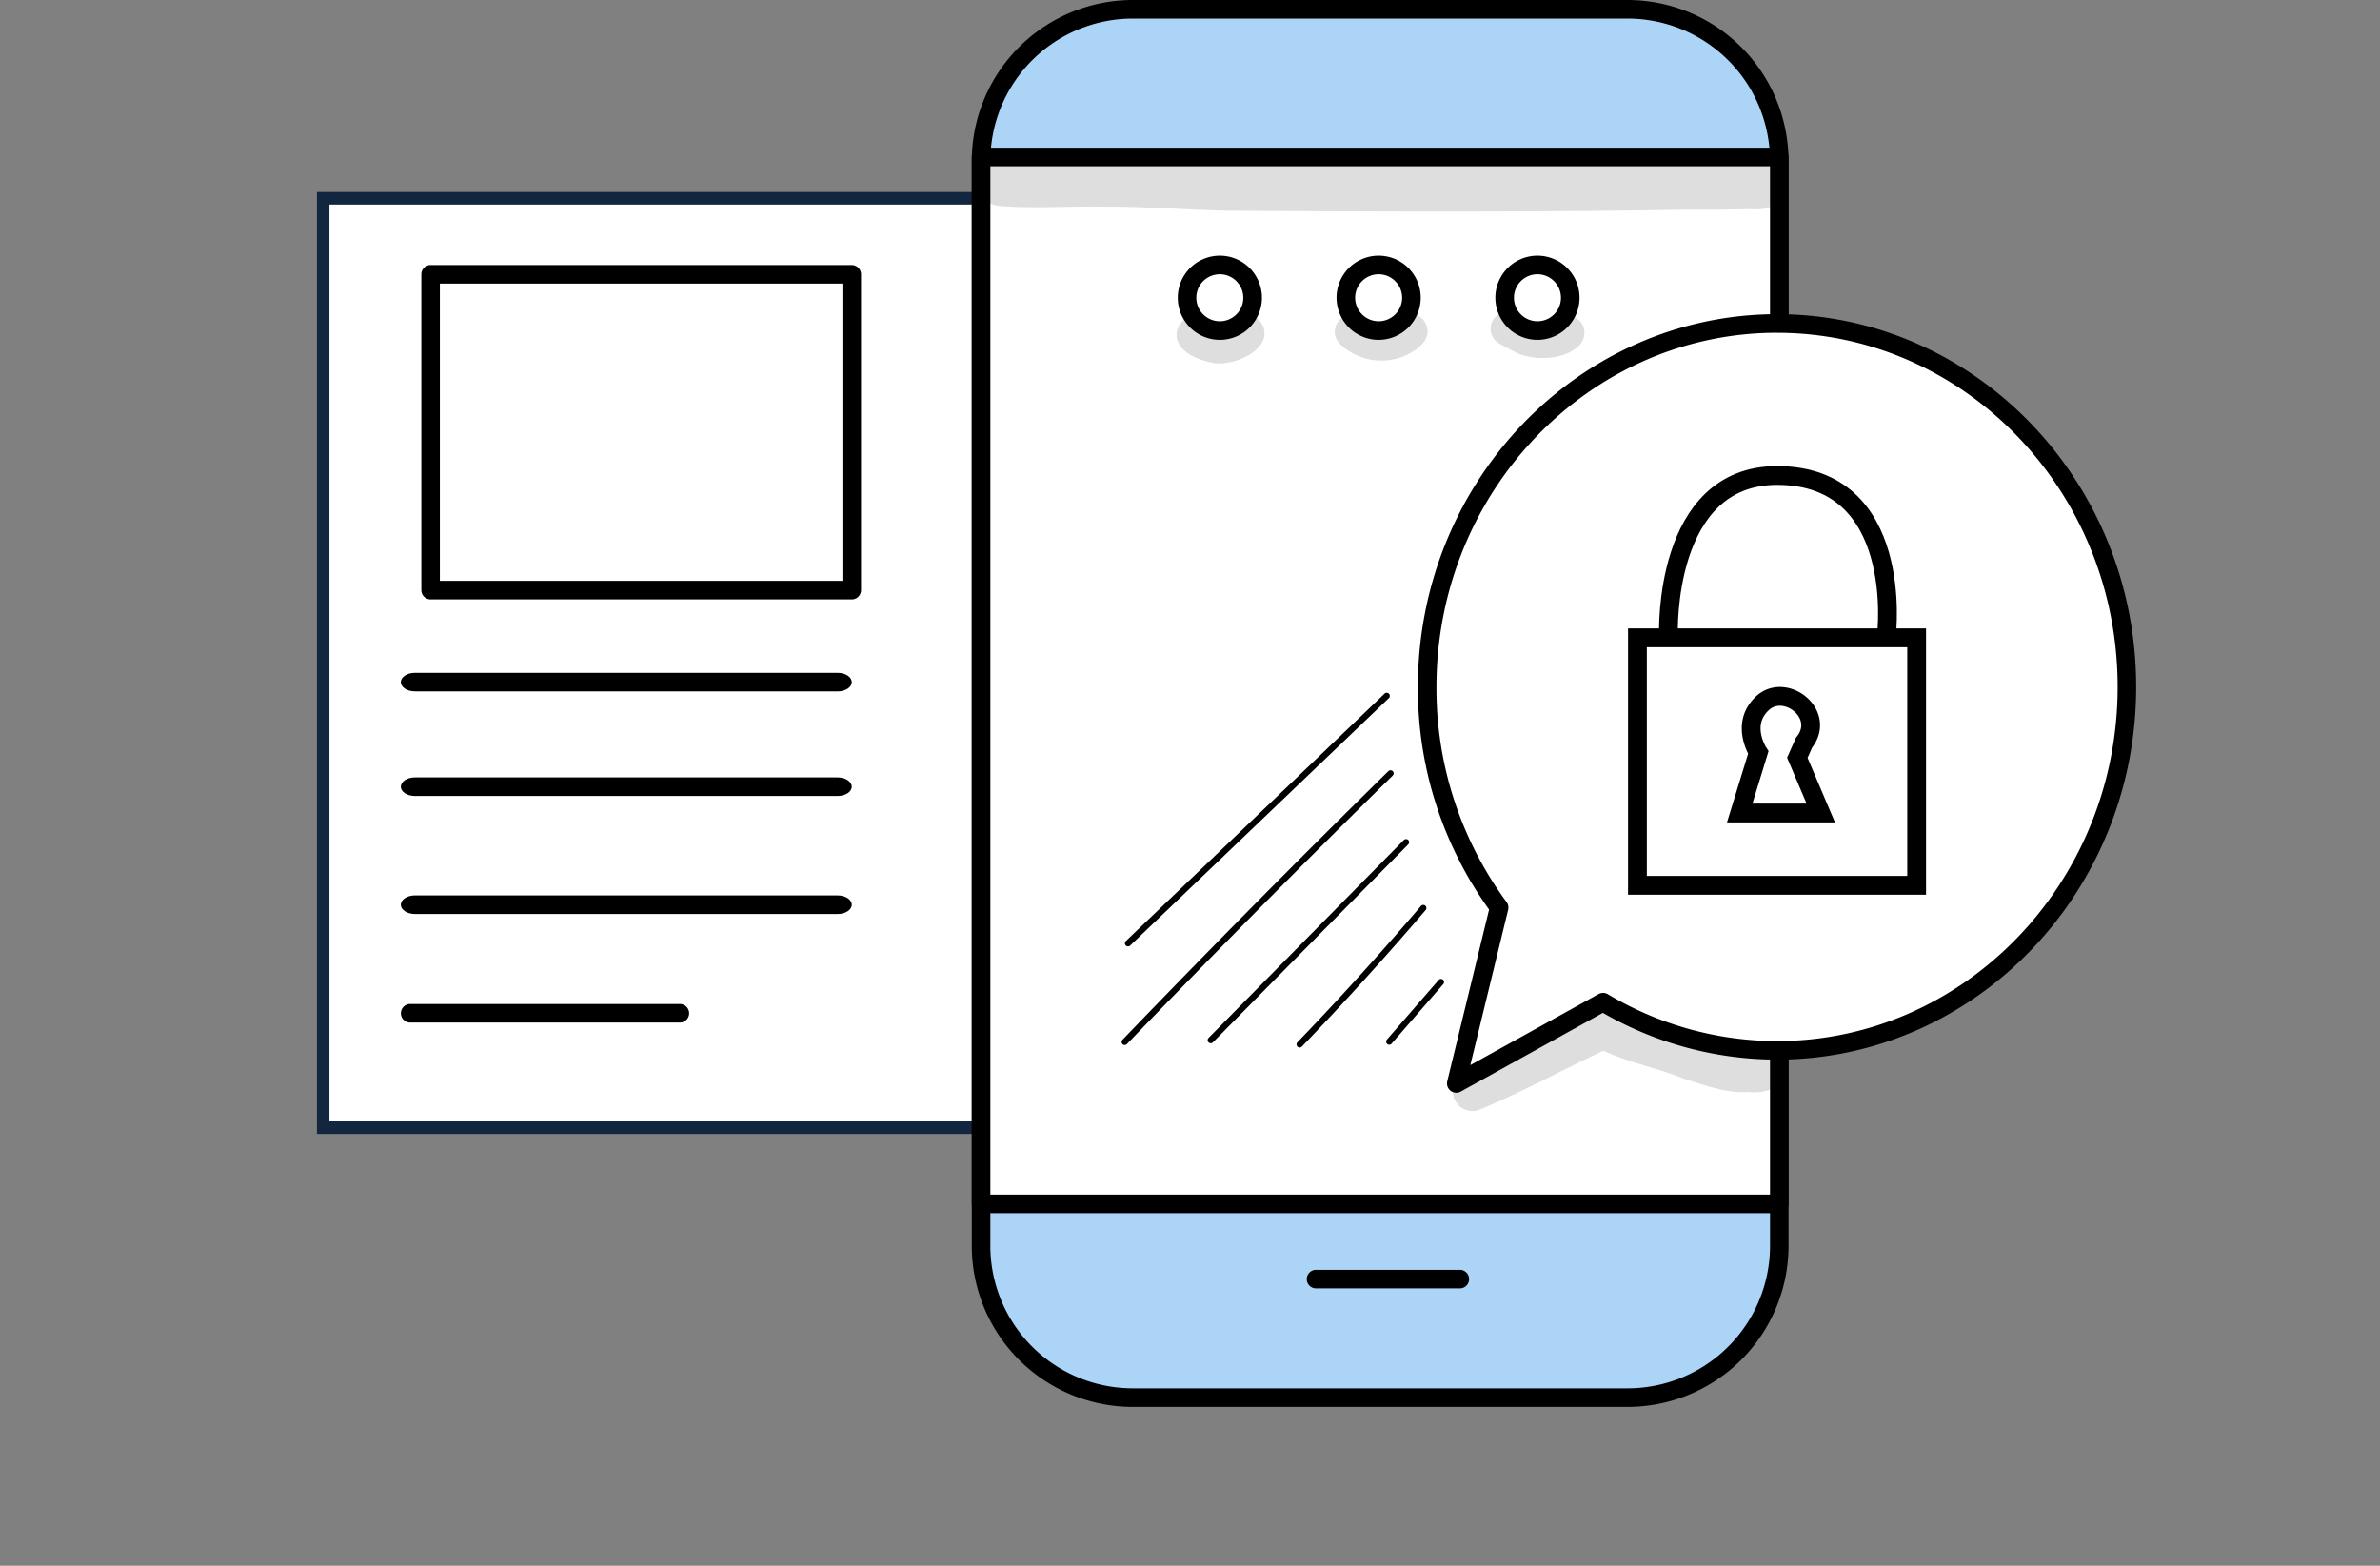 <svg xmlns="http://www.w3.org/2000/svg" xmlns:xlink="http://www.w3.org/1999/xlink" width="190" height="125" viewBox="0 0 190 125">
  <rect x="0" y="0" width="190" height="125" fill="#808080" stroke="none"/>
  <defs>
    <clipPath id="clip-path">
      <rect id="Rectángulo_56202" data-name="Rectángulo 56202" width="138.538" height="112.32" fill="none"/>
    </clipPath>
    <clipPath id="clip-path-3">
      <rect id="Rectángulo_56194" data-name="Rectángulo 56194" width="64.731" height="4.765" fill="none"/>
    </clipPath>
    <clipPath id="clip-path-4">
      <rect id="Rectángulo_56195" data-name="Rectángulo 56195" width="7.016" height="3.896" fill="none"/>
    </clipPath>
    <clipPath id="clip-path-5">
      <rect id="Rectángulo_56196" data-name="Rectángulo 56196" width="7.419" height="3.749" fill="none"/>
    </clipPath>
    <clipPath id="clip-path-6">
      <rect id="Rectángulo_56197" data-name="Rectángulo 56197" width="7.49" height="3.67" fill="none"/>
    </clipPath>
    <clipPath id="clip-path-7">
      <rect id="Rectángulo_56198" data-name="Rectángulo 56198" width="26.323" height="8.451" fill="none"/>
    </clipPath>
  </defs>
  <g id="Grupo_175476" data-name="Grupo 175476" transform="translate(-7305 5337)">
    <rect id="Rectángulo_56099" data-name="Rectángulo 56099" width="190" height="124" transform="translate(7305 -5336)" fill="none"/>
    <path id="Trazado_218041" data-name="Trazado 218041" d="M7383.773-5323.961H7330.8v74.2h52.971" transform="translate(0 2.789)" fill="#fff" stroke="#12263f" stroke-width="1"/>
    <g id="Grupo_175454" data-name="Grupo 175454" transform="translate(7337 -5337)">
      <g id="Grupo_175453" data-name="Grupo 175453" clip-path="url(#clip-path)">
        <g id="Grupo_175452" data-name="Grupo 175452">
          <g id="Grupo_175451" data-name="Grupo 175451" clip-path="url(#clip-path)">
            <path id="Trazado_218012" data-name="Trazado 218012" d="M54.346,99.516V13.062A12.192,12.192,0,0,1,66.537.87h39.337a12.192,12.192,0,0,1,12.192,12.192V99.516a12.192,12.192,0,0,1-12.192,12.191H66.537A12.191,12.191,0,0,1,54.346,99.516" transform="translate(-8.025 -0.128)" fill="#acd4f7"/>
            <path id="Trazado_218013" data-name="Trazado 218013" d="M105.832,112.32H66.322A12.861,12.861,0,0,1,53.475,99.473V12.847A12.861,12.861,0,0,1,66.322,0h39.509a12.861,12.861,0,0,1,12.847,12.847V99.473a12.861,12.861,0,0,1-12.847,12.846M66.322,1.483A11.377,11.377,0,0,0,54.958,12.847V99.473a11.377,11.377,0,0,0,11.364,11.363h39.509A11.376,11.376,0,0,0,117.2,99.473V12.847A11.376,11.376,0,0,0,105.832,1.483Z" transform="translate(-7.896)"/>
            <rect id="Rectángulo_56193" data-name="Rectángulo 56193" width="63.72" height="83.582" transform="translate(46.321 12.529)" fill="#fff"/>
            <path id="Trazado_218014" data-name="Trazado 218014" d="M117.937,98.895H54.218a.742.742,0,0,1-.742-.742V14.572a.741.741,0,0,1,.742-.742h63.719a.741.741,0,0,1,.742.742V98.153a.742.742,0,0,1-.742.742M54.959,97.412H117.2v-82.1H54.959Z" transform="translate(-7.896 -2.042)"/>
            <path id="Trazado_218015" data-name="Trazado 218015" d="M97.1,120.422H85.623a.742.742,0,1,1,0-1.483H97.1a.742.742,0,0,1,0,1.483" transform="translate(-12.533 -17.562)"/>
            <g id="Grupo_175438" data-name="Grupo 175438" transform="translate(45.843 12.125)" opacity="0.129">
              <g id="Grupo_175437" data-name="Grupo 175437">
                <g id="Grupo_175436" data-name="Grupo 175436" clip-path="url(#clip-path-3)">
                  <path id="Trazado_218016" data-name="Trazado 218016" d="M113.717,14.779c-2.174-.061-4.346-.161-6.522-.136q-8.777-.089-17.555.029c-4.6.032-9.21.223-13.809-.088-5.645-.174-11.288-.508-16.939-.284-.792.014-1.585.009-2.375-.03a2.4,2.4,0,0,0-1.424.146,2.159,2.159,0,0,0,.833,4.14c2.755.2,5.52-.018,8.279.044,3.29-.016,6.572.258,9.858.326,12.274.074,24.554.124,36.827-.092,1.631.026,3.261-.008,4.891-.04,1.35.152,2.72-.483,2.735-2.006-.164-2.618-2.979-1.912-4.8-2.01" transform="translate(-53.785 -14.226)"/>
                </g>
              </g>
            </g>
            <path id="Trazado_218017" data-name="Trazado 218017" d="M124.059,30.3c-15.426,0-27.931,12.99-27.931,29.014a29.61,29.61,0,0,0,5.745,17.619L98.452,90.97l11.719-6.49a27,27,0,0,0,13.888,3.845c15.426,0,27.931-12.991,27.931-29.015S139.485,30.3,124.059,30.3" transform="translate(-14.194 -4.474)" fill="#fff"/>
            <path id="Trazado_218018" data-name="Trazado 218018" d="M98.324,91.583a.742.742,0,0,1-.72-.918l3.339-13.706a30.22,30.22,0,0,1-5.684-17.777c0-16.407,12.863-29.755,28.673-29.755S152.6,42.776,152.6,59.182s-12.863,29.756-28.673,29.756a27.854,27.854,0,0,1-13.9-3.733L98.684,91.49a.751.751,0,0,1-.36.093M123.931,30.91c-14.993,0-27.19,12.683-27.19,28.272a28.741,28.741,0,0,0,5.6,17.179.741.741,0,0,1,.124.615l-3.02,12.4,10.239-5.67a.741.741,0,0,1,.739.012,26.377,26.377,0,0,0,13.508,3.74c14.993,0,27.19-12.683,27.19-28.273s-12.2-28.272-27.19-28.272" transform="translate(-14.066 -4.345)"/>
            <path id="Trazado_218019" data-name="Trazado 218019" d="M73.638,27.435a2.618,2.618,0,1,1,2.618,2.618,2.619,2.619,0,0,1-2.618-2.618" transform="translate(-10.873 -3.664)" fill="#fff"/>
            <path id="Trazado_218020" data-name="Trazado 218020" d="M76.128,30.666a3.36,3.36,0,1,1,3.36-3.359,3.364,3.364,0,0,1-3.36,3.359m0-5.236A1.876,1.876,0,1,0,78,27.307a1.879,1.879,0,0,0-1.877-1.877" transform="translate(-10.745 -3.536)"/>
            <path id="Trazado_218021" data-name="Trazado 218021" d="M88.512,27.435a2.618,2.618,0,1,1,2.618,2.618,2.619,2.619,0,0,1-2.618-2.618" transform="translate(-13.069 -3.664)" fill="#fff"/>
            <path id="Trazado_218022" data-name="Trazado 218022" d="M91,30.666a3.36,3.36,0,1,1,3.36-3.359A3.364,3.364,0,0,1,91,30.666m0-5.236a1.876,1.876,0,1,0,1.877,1.877A1.879,1.879,0,0,0,91,25.43" transform="translate(-12.941 -3.536)"/>
            <path id="Trazado_218023" data-name="Trazado 218023" d="M103.386,27.435A2.618,2.618,0,1,1,106,30.054a2.619,2.619,0,0,1-2.618-2.618" transform="translate(-15.266 -3.664)" fill="#fff"/>
            <path id="Trazado_218024" data-name="Trazado 218024" d="M105.875,30.666a3.36,3.36,0,1,1,3.36-3.359,3.364,3.364,0,0,1-3.36,3.359m0-5.236a1.876,1.876,0,1,0,1.877,1.877,1.879,1.879,0,0,0-1.877-1.877" transform="translate(-15.137 -3.536)"/>
            <g id="Grupo_175441" data-name="Grupo 175441" transform="translate(61.927 25.115)" opacity="0.129">
              <g id="Grupo_175440" data-name="Grupo 175440">
                <g id="Grupo_175439" data-name="Grupo 175439" clip-path="url(#clip-path-4)">
                  <path id="Trazado_218025" data-name="Trazado 218025" d="M79.552,30.375a1.519,1.519,0,0,0-2.573-.348l-.014.011a2.5,2.5,0,0,1-.288.184l0,0c-.122.04-.246.076-.372.1l-.069,0c-.051,0-.1-.005-.153-.009l-.18-.039c-.136-.038-.242-.072-.305-.095-.076-.041-.156-.086-.228-.13a1.446,1.446,0,0,0-.326-.252A1.546,1.546,0,0,0,72.714,31.5c.361,1.07,1.631,1.538,2.642,1.777,1.559.444,5-.9,4.2-2.9" transform="translate(-72.655 -29.466)"/>
                </g>
              </g>
            </g>
            <g id="Grupo_175444" data-name="Grupo 175444" transform="translate(74.547 25.026)" opacity="0.129">
              <g id="Grupo_175443" data-name="Grupo 175443">
                <g id="Grupo_175442" data-name="Grupo 175442" clip-path="url(#clip-path-5)">
                  <path id="Trazado_218026" data-name="Trazado 218026" d="M94.758,30.225a1.421,1.421,0,0,0-2.3-.458c-.075.078-.157.148-.238.219l-.078.05a2.289,2.289,0,0,1-1.145.266c-.091,0-.182-.007-.274-.014a2.907,2.907,0,0,1-.29-.084,4.1,4.1,0,0,1-.451-.244l-.061-.04a1.425,1.425,0,0,0-.55-.377,1.376,1.376,0,0,0-1.505,2.234A4.8,4.8,0,0,0,92.632,32.9c1.082-.355,2.711-1.329,2.126-2.674" transform="translate(-87.462 -29.361)"/>
                </g>
              </g>
            </g>
            <g id="Grupo_175447" data-name="Grupo 175447" transform="translate(87.001 24.906)" opacity="0.129">
              <g id="Grupo_175446" data-name="Grupo 175446">
                <g id="Grupo_175445" data-name="Grupo 175445" clip-path="url(#clip-path-6)">
                  <path id="Trazado_218027" data-name="Trazado 218027" d="M109.514,30.482a1.4,1.4,0,0,0-2.262-.627,1.915,1.915,0,0,1-.3.153l-.152.065c-.051.019-.184.066-.343.113-.063.016-.121.029-.175.04a3.285,3.285,0,0,1-.355-.006,2.272,2.272,0,0,1-.883-.291c-.618-.327-1.273-.869-2.01-.663a1.347,1.347,0,0,0-.32,2.44,18.094,18.094,0,0,0,1.693.891,5.616,5.616,0,0,0,2.181.286c1.288-.048,3.312-.792,2.922-2.4" transform="translate(-102.073 -29.221)"/>
                </g>
              </g>
            </g>
            <path id="Trazado_218028" data-name="Trazado 218028" d="M68.066,85.135a.247.247,0,0,1-.171-.426L88.548,64.956a.247.247,0,1,1,.342.357L68.238,85.067a.251.251,0,0,1-.171.068" transform="translate(-10.014 -9.581)"/>
            <path id="Trazado_218029" data-name="Trazado 218029" d="M67.76,94.08a.247.247,0,0,1-.178-.419c6.933-7.21,14.074-14.425,21.223-21.443a.247.247,0,1,1,.347.352C82.005,79.586,74.869,86.8,67.938,94a.247.247,0,0,1-.178.076" transform="translate(-9.969 -10.653)"/>
            <path id="Trazado_218030" data-name="Trazado 218030" d="M75.816,94.889a.247.247,0,0,1-.176-.421l15.591-15.8a.247.247,0,1,1,.351.348l-15.591,15.8a.246.246,0,0,1-.176.073" transform="translate(-11.158 -11.605)"/>
            <path id="Trazado_218031" data-name="Trazado 218031" d="M84.141,96.142a.247.247,0,0,1-.178-.418c3.379-3.509,6.7-7.169,9.862-10.876a.247.247,0,0,1,.376.321c-3.172,3.715-6.5,7.38-9.882,10.9a.247.247,0,0,1-.178.076" transform="translate(-12.388 -12.516)"/>
            <path id="Trazado_218032" data-name="Trazado 218032" d="M92.536,96.941a.247.247,0,0,1-.187-.409l4.128-4.754a.247.247,0,1,1,.373.324l-4.128,4.754a.248.248,0,0,1-.187.085" transform="translate(-13.627 -13.539)"/>
            <g id="Grupo_175450" data-name="Grupo 175450" transform="translate(83.96 80.266)" opacity="0.129">
              <g id="Grupo_175449" data-name="Grupo 175449">
                <g id="Grupo_175448" data-name="Grupo 175448" clip-path="url(#clip-path-7)">
                  <path id="Trazado_218033" data-name="Trazado 218033" d="M123.588,97.724a1.826,1.826,0,0,0-.981.02c-.123.008-.246.011-.369.009a21.465,21.465,0,0,1-5.17-1.289l-.193-.076c-.118-.064-.627-.3-.846-.4a26.63,26.63,0,0,0-2.936-1.053,10.339,10.339,0,0,0-2.454-.764,2.143,2.143,0,0,0-1.111.322c-.266.15-.54.288-.814.424q-3.125,1.469-6.138,3.156a23.24,23.24,0,0,1-2.585,1.286c-.4.2-.9.305-1.145.714a1.582,1.582,0,0,0,1.663,2.484c3.433-1.4,6.685-3.2,10.043-4.771,2.081.984,4.365,1.382,6.488,2.266,1.78.533,3.641,1.277,5.526.969l-.442.059a3.647,3.647,0,0,0,1.872-.24,1.715,1.715,0,0,0-.407-3.117" transform="translate(-98.504 -94.171)"/>
                </g>
              </g>
            </g>
            <rect id="Rectángulo_56199" data-name="Rectángulo 56199" width="22.29" height="19.761" transform="translate(98.72 50.92)" fill="none" stroke="#000" stroke-miterlimit="10" stroke-width="1.5"/>
            <path id="Trazado_218034" data-name="Trazado 218034" d="M118.729,57.189s-.451-12.653,8.667-12.654c10.232,0,8.741,12.654,8.741,12.654" transform="translate(-17.531 -6.576)" fill="none" stroke="#000" stroke-miterlimit="10" stroke-width="1.5"/>
            <path id="Trazado_218035" data-name="Trazado 218035" d="M126.884,69.706s-1.478-2.253.334-3.935c1.738-1.613,4.866.652,3.518,2.867a2.951,2.951,0,0,1-.2.281L130,70.128l1.873,4.409H125.4Z" transform="translate(-18.516 -9.631)" fill="none" stroke="#000" stroke-miterlimit="10" stroke-width="1.5"/>
            <path id="Trazado_218036" data-name="Trazado 218036" d="M34.871,64.5H1.125C.5,64.5,0,64.171,0,63.762s.5-.742,1.125-.742H34.871c.621,0,1.125.332,1.125.742s-.5.742-1.125.742" transform="translate(0 -9.305)"/>
            <path id="Trazado_218037" data-name="Trazado 218037" d="M34.871,74.3H1.125C.5,74.3,0,73.966,0,73.557s.5-.742,1.125-.742H34.871c.621,0,1.125.332,1.125.742s-.5.742-1.125.742" transform="translate(0 -10.752)"/>
            <path id="Trazado_218038" data-name="Trazado 218038" d="M34.871,85.353H1.125C.5,85.353,0,85.021,0,84.612s.5-.742,1.125-.742H34.871c.621,0,1.125.332,1.125.742s-.5.742-1.125.742" transform="translate(0 -12.384)"/>
            <path id="Trazado_218039" data-name="Trazado 218039" d="M22.3,95.521H.719a.742.742,0,0,1,0-1.483H22.3a.742.742,0,0,1,0,1.483" transform="translate(0 -13.885)"/>
            <rect id="Rectángulo_56200" data-name="Rectángulo 56200" width="33.616" height="25.212" transform="translate(2.38 21.898)" fill="#fff"/>
            <path id="Trazado_218040" data-name="Trazado 218040" d="M36.279,51.517H2.663a.742.742,0,0,1-.742-.742V25.564a.742.742,0,0,1,.742-.742H36.279a.742.742,0,0,1,.742.742V50.776a.741.741,0,0,1-.742.742M3.4,50.034H35.537V26.305H3.4Z" transform="translate(-0.284 -3.665)"/>
          </g>
        </g>
      </g>
    </g>
  </g>
</svg>
